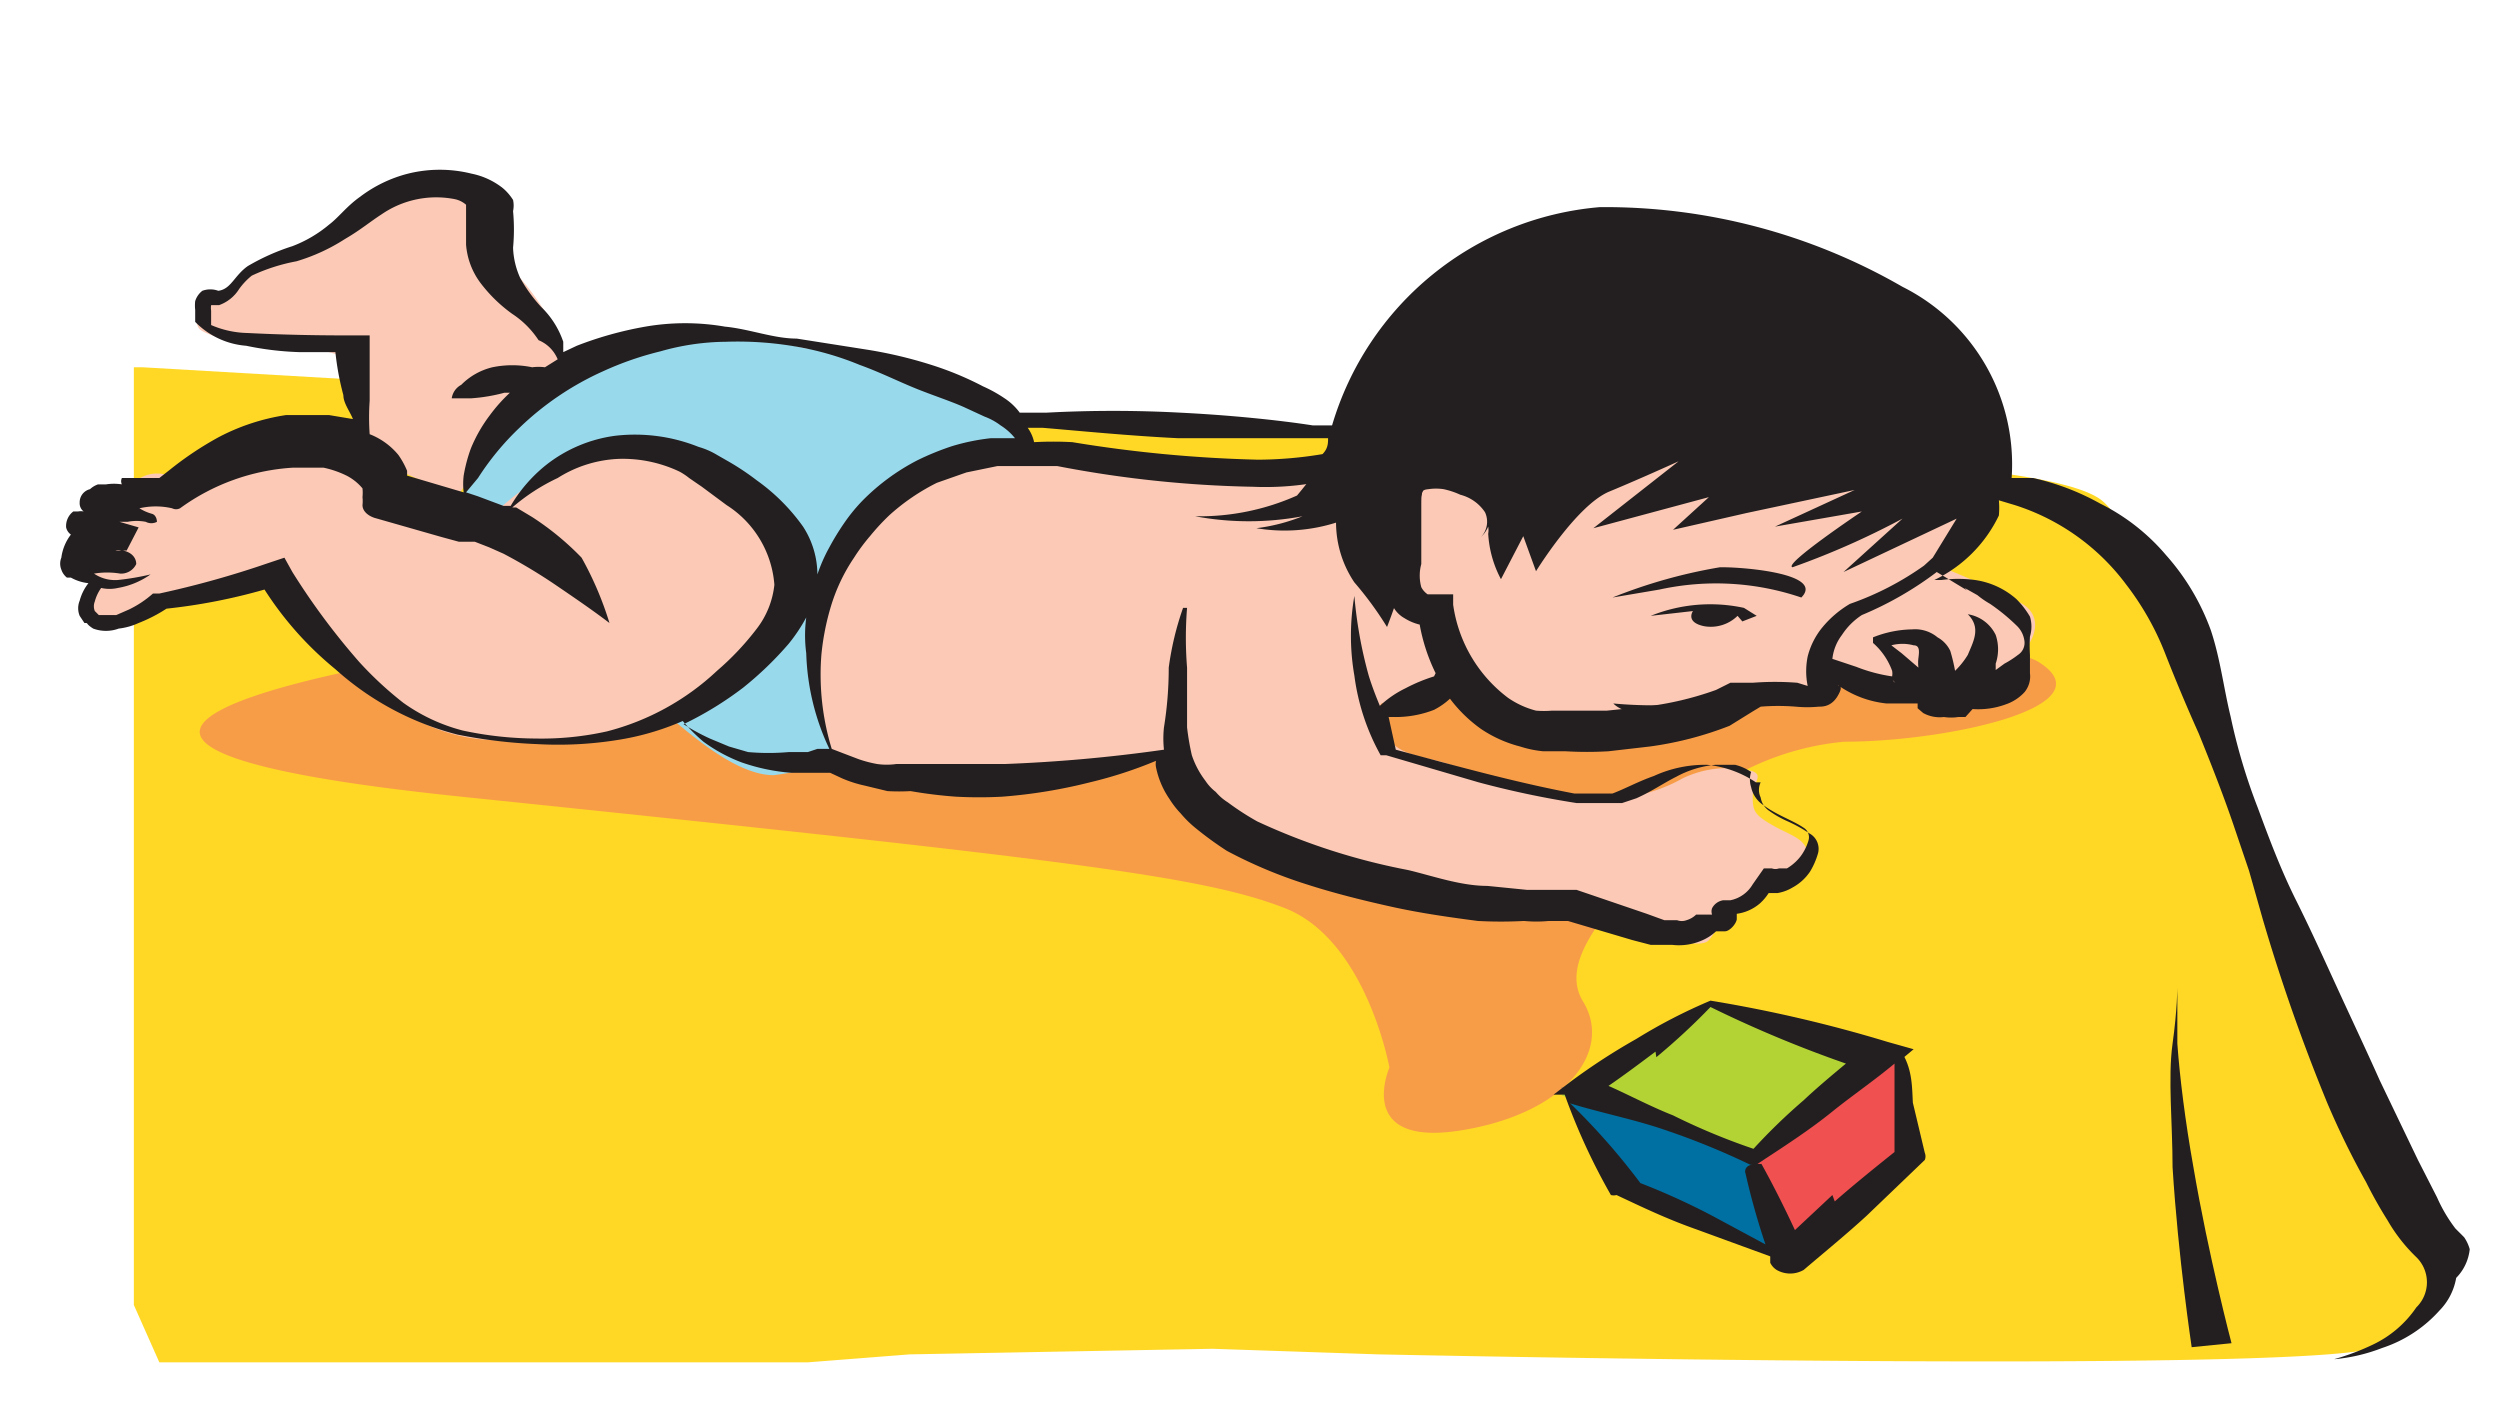 <svg id="Capa_1" data-name="Capa 1" xmlns="http://www.w3.org/2000/svg" viewBox="0 0 31.38 17.64"><defs><style>.cls-1{fill:#ffd826;}.cls-2{fill:#f89d47;}.cls-3{fill:#0070a2;}.cls-4{fill:#f05050;}.cls-5{fill:#b3d335;}.cls-6{fill:#99d9ec;}.cls-7{fill:#fbc9b5;}.cls-8{fill:#231f20;}</style></defs><title>8-6meses</title><path class="cls-1" d="M1.79,4.61,20.56,5.7s5.09,0,5.82.58,2.56,5.65,3.26,7.14a15,15,0,0,1,1,2.59s0,.56-.81.9S17.3,17,17.3,17l-2.08-.07-3.8.07-1.28.1H2l-.32-.72V4.61Z"/><path class="cls-2" d="M6.22,8.1S-1.84,9.21,5.79,10s9.32,1,10.34,1.4,1.31,2,1.31,2-.44,1,.89.79,1.92-1,1.54-1.62.68-1.42.68-1.68a3.47,3.47,0,0,1,2.6-1.58c1.28,0,3.33-.44,2.44-1S9.38,5.79,6.22,8.1"/><polygon class="cls-3" points="22.32 15.71 21.97 14.45 19.6 13.65 20.29 14.9 22.32 15.71"/><polygon class="cls-4" points="21.97 14.45 23.57 13.09 23.95 13.41 23.95 14.54 22.5 15.87 21.97 14.45"/><polygon class="cls-5" points="22.16 14.54 19.6 13.75 21.46 12.57 23.57 13.16 22.16 14.54"/><path class="cls-6" d="M11.5,7.9c.57-.53,1.58-2.19,1.21-2.61a6.37,6.37,0,0,0-2.62-.92,4.74,4.74,0,0,0-2.83.17A6.81,6.81,0,0,0,5.79,6.23S8.24,9,8.28,8.93s.82.8,1.43.8a3.27,3.27,0,0,0,1.39-.5Z"/><path class="cls-7" d="M4.44,5.58s.09-1-.09-1.08a1.31,1.31,0,0,0-.62-.12c-.3,0-1.17-.13-1.24-.27s0-.3.25-.37.18-.2.44-.34,1.26-.55,1.5-.73,1-.61,1.26-.29.15.68.49,1a3.35,3.35,0,0,1,.56.8,1.27,1.27,0,0,1,0,.53s-.91.68-1,1a1.16,1.16,0,0,1-.24.5,5.44,5.44,0,0,1-1-.45.77.77,0,0,0-.3-.2"/><path class="cls-7" d="M24.11,5.61A10.4,10.4,0,0,0,21,5.13c-.52.07-3.79.72-4.37.78a26.61,26.61,0,0,1-3-.19,3.78,3.78,0,0,0-1.48-.07c-.44.15-1.93,1.13-1.9,1.79s-.46-1-.78-1.16a3.54,3.54,0,0,0-1.89-.66,3.63,3.63,0,0,0-1.49.94s-1.21-.38-1.24-.43a1.2,1.2,0,0,0-1.12-.69A3.81,3.81,0,0,0,2.18,6a.42.42,0,0,0-.42,0c-.26.11-.58.1-.58.3a1.44,1.44,0,0,1,0,.55c-.07.27-.41.24-.17.38s.25,0,.25,0-.29.22-.13.42.34.14.58,0a8.14,8.14,0,0,1,.84-.3l.78-.16a4.48,4.48,0,0,1,.91.8A2.23,2.23,0,0,0,6.36,9.29,3.73,3.73,0,0,0,9.44,8.15c.3-.41.57-.51.71-.42s.06.4.06.4a4.34,4.34,0,0,0,.24,1.31.7.7,0,0,0,.54.23,6.41,6.41,0,0,0,2.16.1c1-.16,1.54-.29,1.54-.29a3.18,3.18,0,0,0,1.63,1.35,17.2,17.2,0,0,0,3.31.59,1.16,1.16,0,0,1,.61.13s1.06.43,1.21.25.26-.48.6-.61.64-.08.65-.37-.18-.31-.43-.45S22,10.18,22,10s.14-.26,0-.32a1.3,1.3,0,0,0-.88.09,1.94,1.94,0,0,1-1,.25,10.66,10.66,0,0,1-1.94-.43c-.26-.1-.76-.08-.84-.52s.12-.15.12-.15A.63.63,0,0,0,18,8.82a2.34,2.34,0,0,1,.39-.34s-.07.48.89.62A4.43,4.43,0,0,0,21.6,9a1.09,1.09,0,0,1,.81-.26c.27,0,.53-.13.53-.19s.14-.14.28-.07a2.06,2.06,0,0,0,.84.16c.15,0,.64,0,.77,0a2,2,0,0,0,.5-.4c.24-.21.3-.5.07-.65s-1.12-.51-1.12-.51.68-.34.61-.73Z"/><path class="cls-8" d="M21.59,7.12a6.51,6.51,0,0,0-1.35.38l.59-.1a3.32,3.32,0,0,1,1.78.1c.29-.29-.67-.38-1-.38"/><path class="cls-8" d="M20.72,7.73l.53-.06s-.1.14.14.19a.48.48,0,0,0,.42-.13l.06.07.18-.07-.16-.1a2,2,0,0,0-1.17.1"/><path class="cls-8" d="M21.25,8.83a5.42,5.42,0,0,1-1,0c.31.31,1.3-.07,1,0"/><path class="cls-8" d="M23,15h0l-.47.44c-.13-.28-.27-.56-.42-.83v0l-.05,0,.09-.06c.29-.19.58-.38.84-.59s.54-.4.79-.61l0,0c0,.18,0,.36,0,.54s0,.38,0,.57c-.25.2-.51.41-.75.62m-1.52.19h0a8.58,8.58,0,0,0-.92-.42,8.43,8.43,0,0,0-.88-1h0c.39.12.8.2,1.18.33a9.38,9.38,0,0,1,1.08.44l0,0H22c-.07,0-.11.06-.09.11h0a9,9,0,0,0,.25.89Zm-.72-2h0a8.18,8.18,0,0,0,.68-.63,15.17,15.17,0,0,0,1.7.71c-.18.15-.36.3-.53.46a7.28,7.28,0,0,0-.63.61A8.13,8.13,0,0,1,21,14c-.28-.11-.54-.25-.81-.37C20.38,13.5,20.58,13.35,20.78,13.2Zm3.11,0,.12-.1-.32-.09a17.27,17.27,0,0,0-2.23-.52h0a6.78,6.78,0,0,0-.93.48,7.88,7.88,0,0,0-.83.54l-.21.16.14,0A7.88,7.88,0,0,0,20.22,15a.13.13,0,0,0,.07,0h0c.32.15.63.3,1,.43l.93.34,0,.08a.22.22,0,0,0,.08.09.34.34,0,0,0,.34,0h0c.27-.23.54-.45.79-.68l.73-.7,0,0a.12.12,0,0,0,0-.09l-.15-.63C24,13.63,24,13.44,23.89,13.24Z"/><path class="cls-8" d="M24.66,7.38h0l.16.09a1.11,1.11,0,0,0,.16.11,2.46,2.46,0,0,1,.33.27.32.32,0,0,1,.1.19.18.18,0,0,1-.08.18,1.2,1.2,0,0,1-.17.11l-.11.08,0-.08a.56.56,0,0,0,0-.36.47.47,0,0,0-.35-.26l0,0c.17.17.07.34,0,.51a1,1,0,0,1-.16.2,2.27,2.27,0,0,0-.06-.25A.38.38,0,0,0,24.32,8,.44.44,0,0,0,24,7.9a1.37,1.37,0,0,0-.49.1h0s0,.05,0,.07h0a.85.85,0,0,1,.24.35.2.2,0,0,1,0,.07h0a2,2,0,0,1-.45-.12L23,8.27v0a.6.6,0,0,1,.12-.3.85.85,0,0,1,.25-.25h0a4.28,4.28,0,0,0,.94-.54l.1.06.28.17m-.11,1.28Zm-.71-.49h0l-.13-.1a.54.54,0,0,1,.28,0c.08,0,.07.08.06.16a.49.49,0,0,0,0,.12Zm-.08.37h0a0,0,0,0,1,0,0S23.76,8.55,23.76,8.54Zm-1,0Zm-.23,0h0a3.61,3.61,0,0,0-.56,0l-.1,0-.08,0-.1,0-.18.09a4,4,0,0,1-.89.21l-.48.05c-.15,0-.33,0-.47,0h-.22a1.2,1.2,0,0,1-.2,0,1.11,1.11,0,0,1-.35-.16,1.77,1.77,0,0,1-.69-1.17l0-.13H18l-.08,0a.24.24,0,0,1-.08-.09.55.55,0,0,1,0-.29c0-.25,0-.48,0-.7s0-.23.09-.24a.66.66,0,0,1,.19,0,1,1,0,0,1,.21.07.53.53,0,0,1,.31.22.28.28,0,0,1-.05.31l0,0a.38.38,0,0,0,.09-.13.28.28,0,0,1,0,.09,1.38,1.38,0,0,0,.16.57l.28-.54.16.44s.51-.83.92-1,.87-.38.87-.38L20,6.63l1.45-.39L21,6.65l.92-.21,1.36-.29-1,.46,1.09-.19s-1,.67-.87.7a10,10,0,0,0,1.38-.61l-.74.67,1.42-.67L24.26,7l-.11.1a3.71,3.71,0,0,1-.93.48h0a1.31,1.31,0,0,0-.35.3.94.94,0,0,0-.18.36.92.92,0,0,0,0,.37ZM18,8.49h0a2.13,2.13,0,0,0-.36.15,1.29,1.29,0,0,0-.32.22c-.05-.12-.1-.25-.14-.38a5.45,5.45,0,0,1-.18-1H17a2.92,2.92,0,0,0,0,1,2.79,2.79,0,0,0,.33,1l0,0,.07,0,1.16.34a11.63,11.63,0,0,0,1.23.26c.11,0,.22,0,.35,0h.22l.18-.06c.2-.09.34-.19.5-.27a1.27,1.27,0,0,1,.49-.15l.25,0a.61.61,0,0,1,.2.09.31.31,0,0,0,0,.19.36.36,0,0,0,.16.23c.16.12.37.19.5.28a.14.14,0,0,1,.06.16.62.62,0,0,1-.1.2.61.61,0,0,1-.17.15l-.1,0a.13.13,0,0,1-.09,0l-.1,0L22,11.1a.42.42,0,0,1-.28.2h-.09a.19.19,0,0,0-.14.1.12.12,0,0,0,0,.08v0h-.14l-.06,0a.29.29,0,0,1-.12.07.17.17,0,0,1-.12,0H21l-.11,0-.22-.08-.88-.3-.24,0h-.38l-.5-.05c-.34,0-.7-.13-1-.2a8.06,8.06,0,0,1-1.89-.61,3.37,3.37,0,0,1-.37-.24.64.64,0,0,1-.15-.13.57.57,0,0,1-.13-.14,1.1,1.1,0,0,1-.17-.32,3.17,3.17,0,0,1-.06-.35c0-.25,0-.5,0-.75a4.69,4.69,0,0,1,0-.75h-.05a3.73,3.73,0,0,0-.18.75q0,.38-.06.75a1.31,1.31,0,0,0,0,.28,19.22,19.22,0,0,1-2,.18H12l-.51,0-.24,0a.85.85,0,0,1-.24,0,1.55,1.55,0,0,1-.23-.06l-.21-.08-.13-.05a3.18,3.18,0,0,1-.13-1.18,3.14,3.14,0,0,1,.12-.61A2.24,2.24,0,0,1,10.72,7a2.34,2.34,0,0,1,.2-.27,2.84,2.84,0,0,1,.24-.26,2.64,2.64,0,0,1,.6-.41l.37-.13.39-.08h.29l0,0,0,0h.07l.39,0h0a14.25,14.25,0,0,0,2.46.26,3.61,3.61,0,0,0,1.32-.19h0l.43-.08L17,6.38l.52-.14-.3.5.3-.13a3.31,3.31,0,0,1-.06.55.65.65,0,0,0,0,.39.36.36,0,0,0,.17.21.64.64,0,0,0,.19.08,2.3,2.3,0,0,0,.2.61s0,0,0,0Zm3.73,3ZM10.14,9.44h0l-.24,0a2.92,2.92,0,0,1-.51,0l-.24-.07-.24-.1a2.68,2.68,0,0,1-.33-.18h0a4.29,4.29,0,0,0,.75-.46,4.27,4.27,0,0,0,.57-.55,2.1,2.1,0,0,0,.22-.33,1.71,1.71,0,0,0,0,.45,3,3,0,0,0,.29,1.2l-.06,0-.09,0ZM7.62,9.18h0a3.77,3.77,0,0,1-.9.09,4.45,4.45,0,0,1-.91-.1,2.25,2.25,0,0,1-.75-.35,4.49,4.49,0,0,1-.55-.51,8.69,8.69,0,0,1-.84-1.13L3.57,7l-.21.07A11.94,11.94,0,0,1,2,7.45H1.92l0,0a1.31,1.31,0,0,1-.3.2l-.16.07H1.31s-.07,0-.07,0l-.05-.05a.16.16,0,0,1,0-.12.51.51,0,0,1,.08-.17.47.47,0,0,0,.21,0,1,1,0,0,0,.41-.17l0,0a3.2,3.2,0,0,1-.41.07.47.47,0,0,1-.3-.08l0,0h0v0s0,0,0,0,0,0,0,0a1,1,0,0,1,.33,0,.21.21,0,0,0,.2-.12c0-.08-.06-.15-.17-.17h0l-.09,0h0a.11.11,0,0,1,.07,0l.07,0h0l.15-.29-.24-.07h0l.1,0a.6.6,0,0,1,.23,0h0a.15.15,0,0,0,.14,0s0-.08-.06-.1h0a.59.59,0,0,1-.16-.07h0a.91.91,0,0,1,.41,0,.11.11,0,0,0,.1,0,2.68,2.68,0,0,1,1.42-.51h.19l.19,0a1.24,1.24,0,0,1,.29.1.64.64,0,0,1,.2.16.54.54,0,0,1,0,.11.44.44,0,0,1,0,.1c0,.07.06.13.15.16h0l.84.24.22.06.2,0,.18.07.18.08a6.82,6.82,0,0,1,.68.41c.22.15.44.3.65.46l0,0A4.18,4.18,0,0,0,7.3,7a3.51,3.51,0,0,0-.62-.51l-.2-.12-.05,0A2.49,2.49,0,0,1,7,6a1.55,1.55,0,0,1,.76-.24,1.66,1.66,0,0,1,.77.16A.8.8,0,0,1,8.65,6l.16.11.31.23a1.3,1.3,0,0,1,.6,1,1.09,1.09,0,0,1-.22.55A3.46,3.46,0,0,1,9,8.42,3.17,3.17,0,0,1,7.62,9.18Zm-6.51-2Zm.26-.83h0l0,0ZM3.11,4.18h0a1.21,1.21,0,0,1-.46-.1s0-.08,0-.07V3.9a.24.24,0,0,1,0-.07s0,0,.1,0A.49.49,0,0,0,3,3.63a.85.85,0,0,1,.16-.17,2.3,2.3,0,0,1,.56-.18A2.36,2.36,0,0,0,4.33,3c.19-.11.32-.22.46-.31a1.21,1.21,0,0,1,.92-.19.31.31,0,0,1,.14.07s0,0,0,0,0,.08,0,.07,0,.27,0,.43a.92.92,0,0,0,.18.48,1.85,1.85,0,0,0,.4.39,1.15,1.15,0,0,1,.33.33A.44.44,0,0,1,7,4.51l-.16.1a.62.62,0,0,0-.16,0,1.24,1.24,0,0,0-.5,0,.82.82,0,0,0-.39.22A.23.23,0,0,0,5.67,5h.24a2.17,2.17,0,0,0,.42-.07l.07,0a2,2,0,0,0-.25.28,1.85,1.85,0,0,0-.24.42,1.93,1.93,0,0,0-.09.34.9.9,0,0,0,0,.21l-.71-.21,0-.06A1,1,0,0,0,5,5.71a.88.88,0,0,0-.36-.26,3,3,0,0,1,0-.42c0-.22,0-.45,0-.67V4.21H4.34C3.93,4.21,3.5,4.2,3.11,4.18Zm4.46.48h0a4,4,0,0,1,.72-.25,3.06,3.06,0,0,1,.82-.12,4.29,4.29,0,0,1,.88.06,3.74,3.74,0,0,1,.8.23c.25.09.47.2.69.29s.44.16.62.24l.26.12a.78.78,0,0,1,.2.11.73.73,0,0,1,.18.16c-.1,0-.2,0-.3,0a2.66,2.66,0,0,0-.49.1,3.38,3.38,0,0,0-.44.18,2.72,2.72,0,0,0-.68.5,2.15,2.15,0,0,0-.23.28,3.21,3.21,0,0,0-.19.31,2.07,2.07,0,0,0-.15.34,1.11,1.11,0,0,0-.18-.6,2.46,2.46,0,0,0-.58-.58,3.22,3.22,0,0,0-.36-.24L9,5.71a.94.94,0,0,0-.23-.1,2.15,2.15,0,0,0-1.05-.14,1.78,1.78,0,0,0-.87.37,1.87,1.87,0,0,0-.44.51l-.09,0L6,6.23l-.15-.05h0L6,6a3.38,3.38,0,0,1,.52-.63A3.68,3.68,0,0,1,7.57,4.66Zm7.21.84h0c.61,0,1.22,0,1.68,0h.21c0,.06,0,.13-.07.2a5,5,0,0,1-.81.07,16.69,16.69,0,0,1-2.33-.22h0a4.35,4.35,0,0,0-.48,0,.48.48,0,0,0-.08-.18l.19,0C13.57,5.41,14.17,5.47,14.78,5.5ZM31,15.68a.51.51,0,0,0-.07-.15l-.11-.11a1.91,1.91,0,0,1-.23-.39l-.24-.47-.48-1c-.16-.36-.34-.74-.51-1.11s-.35-.77-.54-1.15-.34-.78-.48-1.16A7.34,7.34,0,0,1,28,9c-.09-.37-.13-.73-.25-1.09a2.9,2.9,0,0,0-.56-.94,2.6,2.6,0,0,0-.83-.65A3.1,3.1,0,0,0,25.52,6l-.27,0A2.49,2.49,0,0,0,23.88,3.6a7.47,7.47,0,0,0-3.8-1,3.84,3.84,0,0,0-3.36,2.74l-.24,0c-.45-.07-1.06-.13-1.66-.16a15.82,15.82,0,0,0-1.69,0l-.33,0A.74.74,0,0,0,12.61,5a1.73,1.73,0,0,0-.27-.15,4,4,0,0,0-.65-.27,5.53,5.53,0,0,0-.8-.19L10,4.25c-.29,0-.59-.12-.9-.15a2.93,2.93,0,0,0-1,0,4.52,4.52,0,0,0-.86.24l-.17.08s0-.09,0-.13a1.1,1.1,0,0,0-.28-.44,1.89,1.89,0,0,1-.26-.36,1,1,0,0,1-.09-.38,2.46,2.46,0,0,0,0-.46.34.34,0,0,0,0-.14.64.64,0,0,0-.13-.15.93.93,0,0,0-.39-.18,1.65,1.65,0,0,0-.8,0,1.68,1.68,0,0,0-.6.29c-.17.12-.27.26-.39.35a1.6,1.6,0,0,1-.46.27,2.75,2.75,0,0,0-.56.25c-.17.12-.21.29-.37.31a.29.29,0,0,0-.2,0,.26.26,0,0,0-.09.13.49.49,0,0,0,0,.11c0,.08,0,.07,0,.15a1,1,0,0,0,.64.3,3.83,3.83,0,0,0,.67.08h.45a3.41,3.41,0,0,0,.1.54c0,.1.08.2.12.3l-.3-.05H3.84l-.25,0a2.66,2.66,0,0,0-.85.28,4.17,4.17,0,0,0-.6.4L2,6H1.62L1.53,6a.09.09,0,0,0,0,.08h0a.64.64,0,0,0-.2,0l-.1,0a.28.28,0,0,0-.1.06A.17.17,0,0,0,1,6.31a.13.13,0,0,0,.05.11l0,0,0,0a.18.18,0,0,0-.07,0l-.06,0a.23.23,0,0,0-.09.2.15.15,0,0,0,.06.09h0A.6.6,0,0,0,.77,7a.2.2,0,0,0,0,.15.21.21,0,0,0,.07.1l0,0h0l.05,0a.57.57,0,0,0,.22.07A.61.61,0,0,0,1,7.54a.25.25,0,0,0,0,.19l.06.09c.06,0,0,0,.11.07a.46.46,0,0,0,.32,0,.82.82,0,0,0,.25-.07,1.92,1.92,0,0,0,.35-.18,7.23,7.23,0,0,0,1.23-.24,4.24,4.24,0,0,0,.89,1,3.63,3.63,0,0,0,1.53.82,6.3,6.3,0,0,0,1,.12,4.7,4.7,0,0,0,1-.05,3.31,3.31,0,0,0,.83-.24,2.13,2.13,0,0,0,.26.26,2,2,0,0,0,.48.26,2.44,2.44,0,0,0,.62.13h.32l.17,0h0l.15.07a1.52,1.52,0,0,0,.28.09l.29.07a2.54,2.54,0,0,0,.29,0A5.63,5.63,0,0,0,12,10a5.49,5.49,0,0,0,.58,0,6.48,6.48,0,0,0,1.1-.18,5.37,5.37,0,0,0,.83-.27.22.22,0,0,0,0,.08,1.08,1.08,0,0,0,.17.4,1.1,1.1,0,0,0,.14.18,1.37,1.37,0,0,0,.17.17,4.33,4.33,0,0,0,.41.3,5.89,5.89,0,0,0,1,.42c.34.11.7.2,1.06.28s.71.13,1.09.18a5.46,5.46,0,0,0,.58,0,1.61,1.61,0,0,0,.31,0l.17,0,.07,0,.81.24.23.06.11,0h.06l.1,0a.72.72,0,0,0,.36-.05.62.62,0,0,0,.19-.12l.11,0c.06,0,.14-.09.15-.15v-.07a.56.56,0,0,0,.29-.13.63.63,0,0,0,.11-.13h.11a.54.54,0,0,0,.19-.07.62.62,0,0,0,.22-.2.94.94,0,0,0,.1-.23.22.22,0,0,0-.11-.25,1.82,1.82,0,0,0-.27-.15,1.26,1.26,0,0,1-.23-.13.25.25,0,0,1-.11-.17.22.22,0,0,1,0-.19l0,0-.06,0a1.34,1.34,0,0,0-.61-.22,1.54,1.54,0,0,0-.67.14c-.2.07-.36.16-.52.22l-.11,0h-.05s0,0,0,0h-.05l-.27,0c-.74-.14-1.5-.35-2.24-.55L17.43,9h.06A1.33,1.33,0,0,0,18,8.91a.9.9,0,0,0,.2-.14l0,0a1.77,1.77,0,0,0,.39.38,1.58,1.58,0,0,0,.49.22,1.36,1.36,0,0,0,.29.06h.28a4.63,4.63,0,0,0,.54,0l.52-.06a4.33,4.33,0,0,0,1-.26L22,8.93l.1-.06h0a2.76,2.76,0,0,1,.44,0,1.52,1.52,0,0,0,.29,0c.05,0,.16,0,.24-.14s0-.11,0-.13,0,0,0,0a1.28,1.28,0,0,0,.61.23H24l.07,0s0,0,0,.06l0,0,.07.06A.43.43,0,0,0,24.4,9a.59.59,0,0,0,.18,0l.09,0,0,0,0,0h0l.09-.1a1,1,0,0,0,.42-.06.57.57,0,0,0,.23-.15.31.31,0,0,0,.07-.24c0-.08,0-.16,0-.23a1.85,1.85,0,0,1,0-.23.43.43,0,0,0,0-.25,1.09,1.09,0,0,0-.17-.22,1,1,0,0,0-.52-.24,1.59,1.59,0,0,0-.42,0h-.09l0,0a1.72,1.72,0,0,0,.81-.81,1.06,1.06,0,0,0,0-.19l.2.06a2.8,2.8,0,0,1,1.4,1,3.5,3.5,0,0,1,.49.87q.2.51.42,1c.15.37.3.75.43,1.13l.2.59.17.6a23.26,23.26,0,0,0,.81,2.31,10.15,10.15,0,0,0,.49,1,5.46,5.46,0,0,0,.27.48,2.07,2.07,0,0,0,.36.46.44.44,0,0,1,0,.63,1.37,1.37,0,0,1-.53.46,3,3,0,0,1-.5.19l-.2,0v0l.21,0a2.2,2.2,0,0,0,.59-.14,1.66,1.66,0,0,0,.72-.47.77.77,0,0,0,.21-.41A.6.6,0,0,0,31,15.68Z"/><path class="cls-8" d="M27.33,13.1c0-.43,0-.71,0-.71s0,.28-.06.71,0,1,0,1.55c.07,1.13.24,2.26.24,2.26l.5-.05s-.29-1.1-.48-2.22c-.1-.56-.17-1.12-.2-1.54"/><path class="cls-8" d="M17.19,4.66a5.28,5.28,0,0,1-.91,1.56A3,3,0,0,1,15,6.48a3.66,3.66,0,0,0,1.35,0,2.31,2.31,0,0,1-.58.15,2.14,2.14,0,0,0,1-.07,1.35,1.35,0,0,0,.23.75,4.33,4.33,0,0,1,.41.56,6.7,6.7,0,0,0,.33-1.13c0-.36.32-1,.15-1.24s-.69-.84-.69-.84"/></svg>